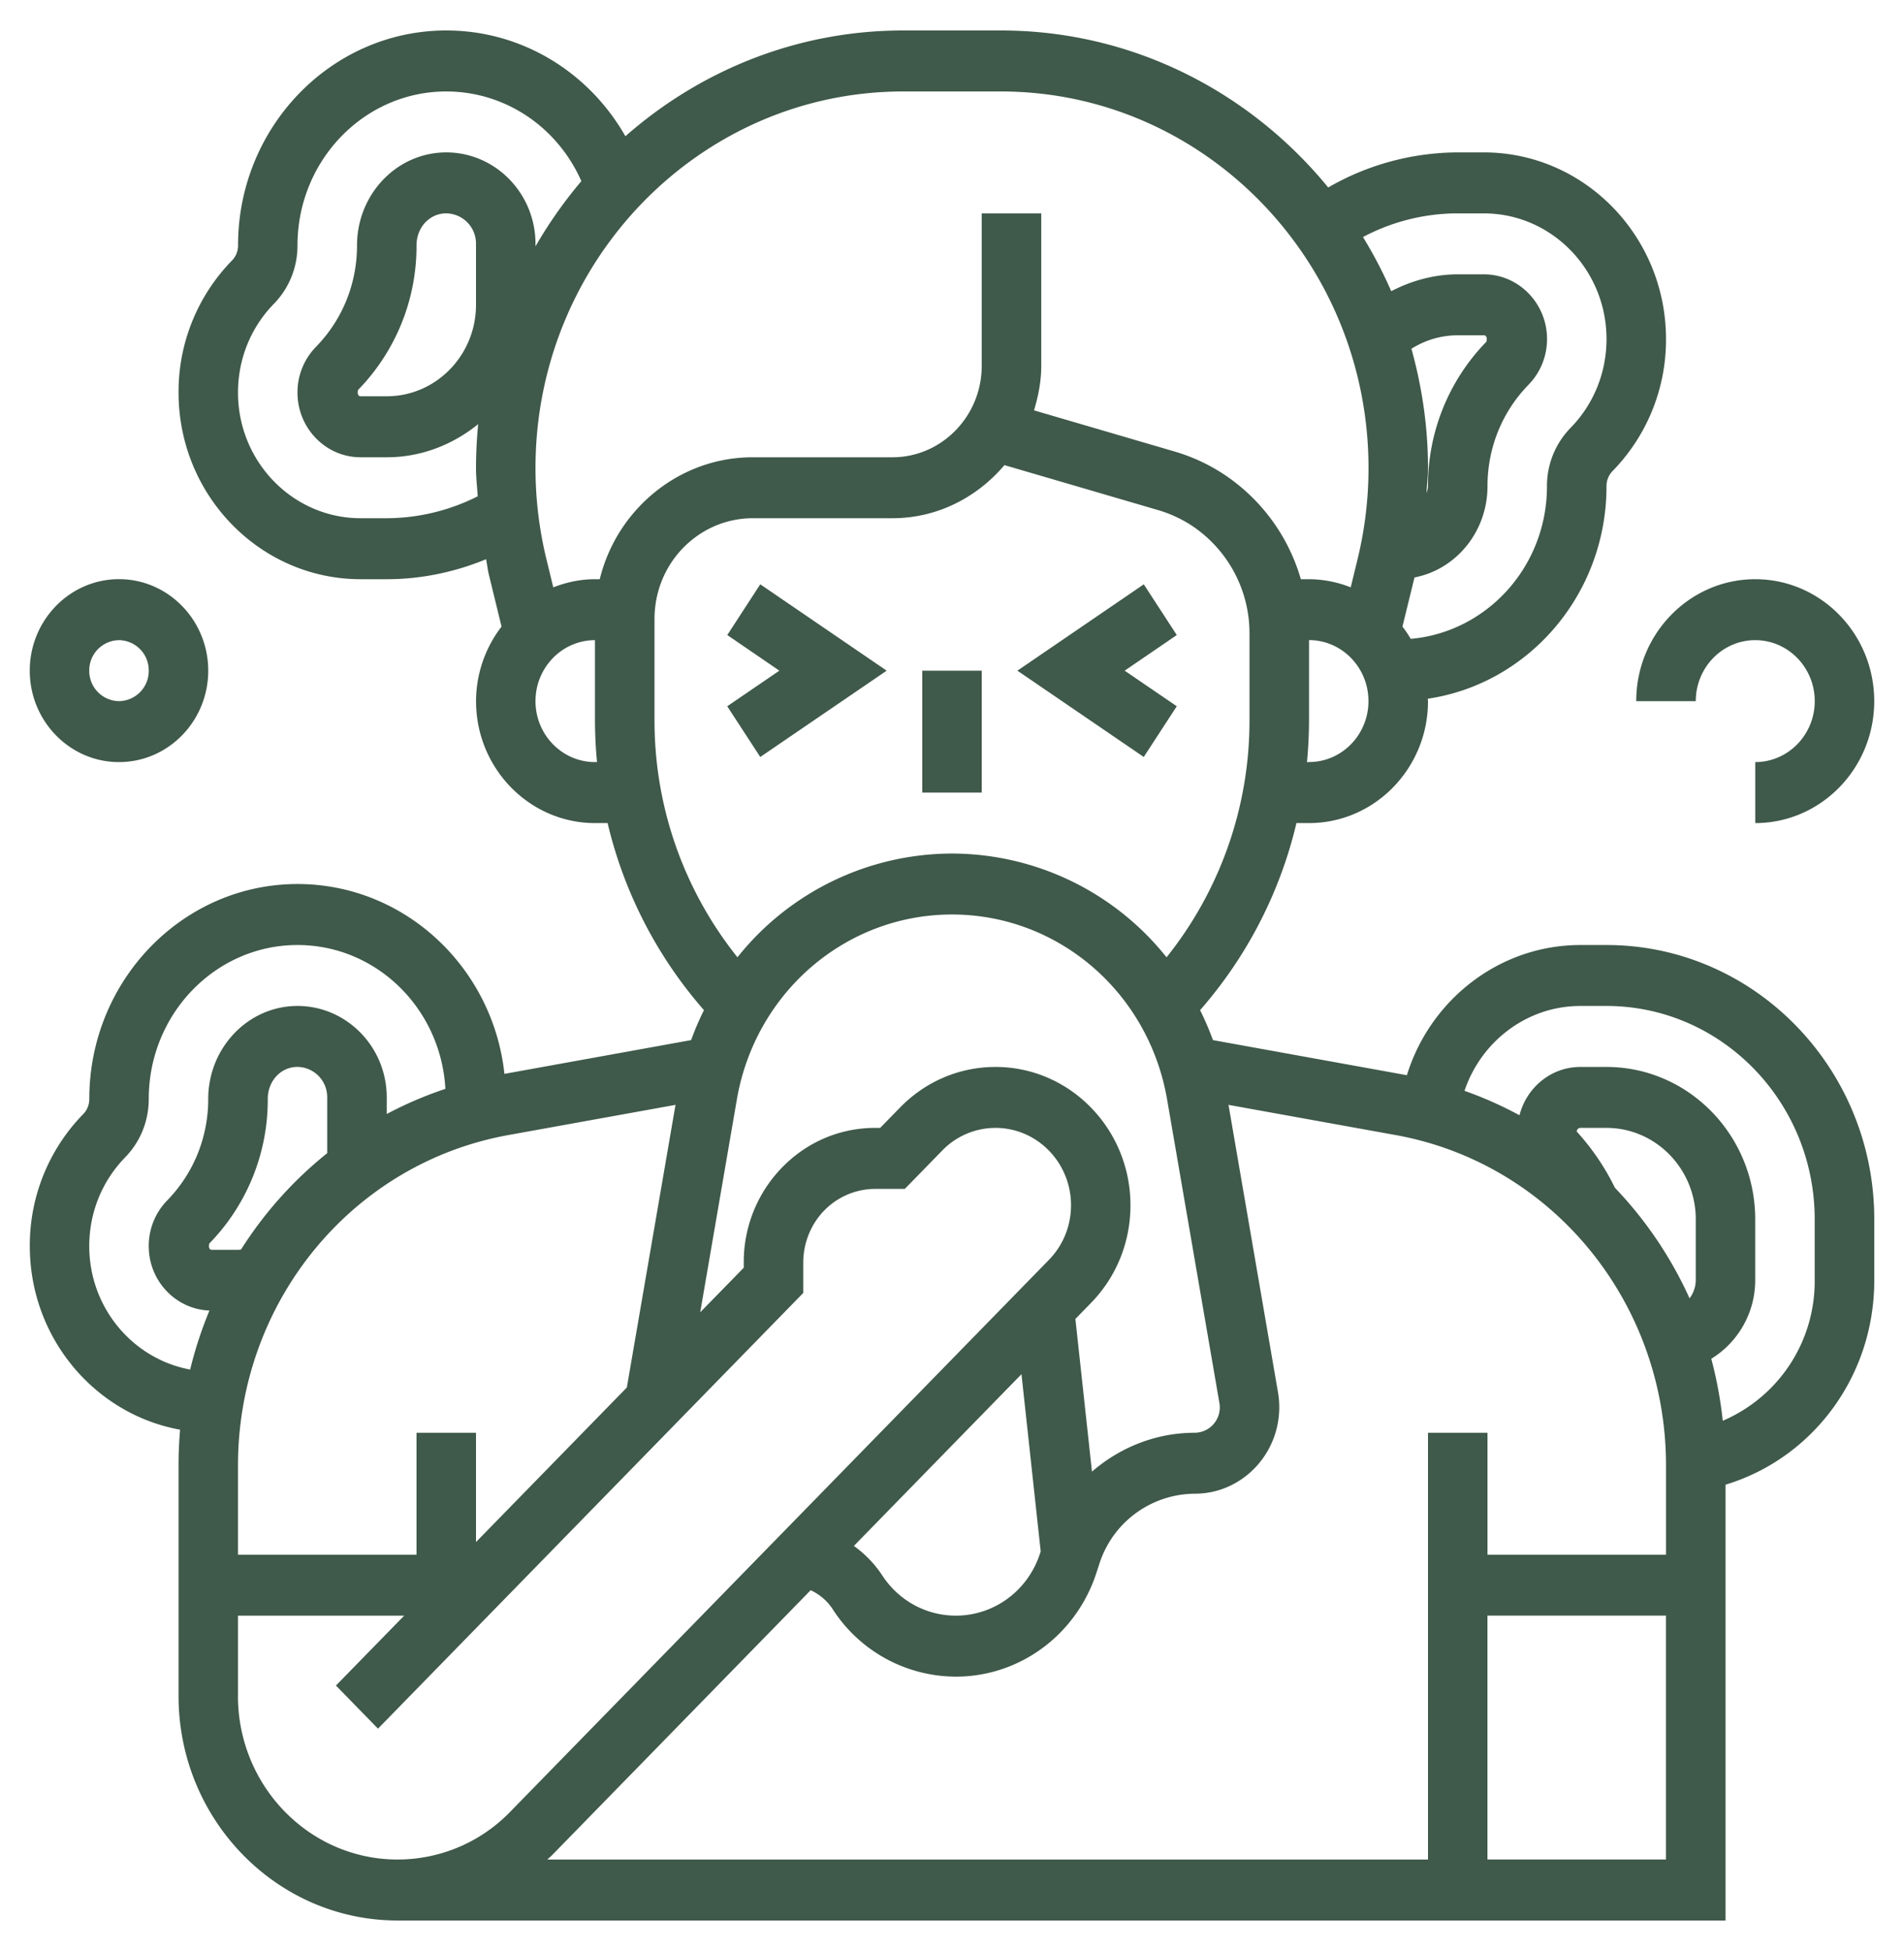 <svg width="41" height="42" fill="none" xmlns="http://www.w3.org/2000/svg"><path d="M19.86 14.438h1.28v2.624h-1.28v-2.625zM25.34 15.204l-1.122-.766 1.122-.767-.71-1.092-2.722 1.859 2.721 1.858.711-1.092zM16.371 16.296l2.722-1.858-2.722-1.859-.71 1.092 1.121.767-1.122.766.711 1.092z" fill="#3F594A"/><path d="M34.594 20.344h-.563c-1.729 0-3.229 1.165-3.736 2.803l-.02-.004-4.156-.752a6.166 6.166 0 00-.277-.645 9.39 9.39 0 002.075-4.027h.27c1.414 0 2.563-1.178 2.563-2.625 0-.018-.005-.034-.005-.052 2.172-.32 3.849-2.247 3.849-4.575a.46.46 0 01.132-.328 4.041 4.041 0 001.149-2.84c0-2.216-1.76-4.018-3.921-4.018h-.563a5.61 5.61 0 00-2.79.755c-1.688-2.063-4.22-3.38-7.048-3.38h-2.106c-2.283 0-4.37.862-5.98 2.277C12.676 1.545 11.228.656 9.61.656c-2.472 0-4.484 2.076-4.484 4.627a.46.46 0 01-.133.328 4.04 4.04 0 00-1.148 2.84c0 2.216 1.759 4.018 3.921 4.018h.563c.736 0 1.46-.151 2.138-.43.022.107.033.217.058.323l.275 1.127a2.643 2.643 0 00-.549 1.605c0 1.447 1.15 2.625 2.563 2.625h.27a9.39 9.39 0 002.075 4.027 6.166 6.166 0 00-.277.645l-4.02.727c-.247-2.295-2.15-4.087-4.455-4.087-2.473 0-4.484 2.076-4.484 4.627a.46.46 0 01-.133.328 4.04 4.04 0 00-1.148 2.84c0 1.976 1.4 3.619 3.236 3.952a8.929 8.929 0 00-.033.767v4.966c0 2.665 2.116 4.833 4.717 4.833h28.595v-9.382c1.884-.572 3.203-2.338 3.203-4.4V26.25c0-3.256-2.587-5.906-5.765-5.906zm-12.598 9.238l.414 3.815-.015.047c-.26.8-.988 1.337-1.812 1.337-.64 0-1.234-.325-1.588-.871a2.43 2.43 0 00-.608-.63l3.61-3.698zm1.518 2.098l-.357-3.286.336-.345c.548-.561.85-1.309.85-2.104 0-1.64-1.303-2.976-2.905-2.976-.776 0-1.506.31-2.055.872l-.43.44h-.11c-.755 0-1.465.302-1.999.849a2.912 2.912 0 00-.828 2.048v.113l-.938.96.789-4.581c.398-2.308 2.346-3.983 4.633-3.983s4.235 1.675 4.632 3.982l1.125 6.528a.545.545 0 01-.53.647c-.833 0-1.607.313-2.213.837zm4.674-15.274h-.044a9.74 9.74 0 00.044-.92V13.78c.706 0 1.28.589 1.28 1.313s-.574 1.312-1.28 1.312zm2.205-8.898c.299-.188.642-.29.998-.29h.563c.041 0 .077.037.055.137a4.428 4.428 0 00-1.259 3.112c0 .056-.02.104-.033.155.01-.182.033-.363.033-.545 0-.891-.13-1.751-.357-2.57zm.998-2.914h.563c1.455 0 2.64 1.213 2.64 2.704 0 .723-.275 1.402-.774 1.913a1.787 1.787 0 00-.508 1.256c0 1.732-1.295 3.142-2.934 3.286a2.52 2.52 0 00-.178-.264l.259-1.058c.893-.17 1.572-.985 1.572-1.964 0-.825.314-1.6.884-2.185a1.4 1.4 0 00.398-.984c0-.767-.61-1.392-1.36-1.392h-.562c-.505 0-.99.134-1.433.363a9.475 9.475 0 00-.608-1.166 4.363 4.363 0 012.04-.51zM8.328 11.156h-.563c-1.455 0-2.64-1.213-2.64-2.704 0-.723.275-1.402.774-1.913.327-.335.507-.782.507-1.256 0-1.827 1.437-3.314 3.203-3.314 1.27 0 2.396.766 2.91 1.931-.37.435-.7.905-.988 1.404V5.25c0-1.085-.862-1.969-1.922-1.969s-1.921.898-1.921 2.002c0 .825-.314 1.6-.885 2.185a1.4 1.4 0 00-.397.984c0 .767.61 1.392 1.359 1.392h.563c.746 0 1.424-.273 1.969-.713-.03.311-.047.627-.047.946 0 .203.024.405.037.607a4.377 4.377 0 01-1.959.472zM10.25 5.25v1.313c0 1.085-.862 1.968-1.922 1.968h-.563c-.042 0-.077-.037-.055-.136a4.427 4.427 0 001.259-3.112c0-.387.281-.69.64-.69a.65.65 0 01.641.657zm2.563 11.156c-.707 0-1.282-.588-1.282-1.312 0-.724.575-1.313 1.281-1.313v1.704c0 .31.015.617.044.921h-.043zm.103-3.937h-.104c-.317 0-.617.067-.898.175l-.146-.6a8.288 8.288 0 01-.237-1.967c0-4.47 3.551-8.108 7.916-8.108h2.106c4.365 0 7.916 3.637 7.916 8.108 0 .663-.08 1.325-.237 1.967l-.146.6a2.473 2.473 0 00-.898-.175h-.176a4.059 4.059 0 00-1.598-2.218 3.947 3.947 0 00-1.114-.529l-3.034-.888c.092-.305.156-.623.156-.959V4.594H21.14v3.281c0 1.085-.863 1.969-1.922 1.969h-3.01c-.672 0-1.323.202-1.883.585a3.47 3.47 0 00-1.41 2.04zm1.178 3.017v-2.162c0-.727.352-1.4.942-1.803a2.073 2.073 0 011.174-.365h3.009c.965 0 1.822-.449 2.41-1.143l3.319.971c.268.08.523.2.756.359a2.779 2.779 0 011.202 2.302v1.84a8.15 8.15 0 01-1.786 5.124 5.919 5.919 0 00-4.62-2.234 5.92 5.92 0 00-4.62 2.233 8.146 8.146 0 01-1.786-5.123zm.452 8.3l-1.048 6.084-3.248 3.327v-2.353H8.969v2.625H5.125v-1.924c0-3.51 2.448-6.5 5.822-7.11l3.599-.65zm-9.421 3.12h-.563c-.042 0-.078-.037-.055-.136a4.427 4.427 0 001.259-3.112c0-.387.28-.69.64-.69a.65.65 0 01.64.657v1.2A8.443 8.443 0 005.19 26.9c-.021.002-.043.006-.065.006zm-3.203-.08c0-.722.275-1.4.774-1.912.327-.336.507-.782.507-1.256 0-1.827 1.437-3.314 3.203-3.314 1.705 0 3.09 1.375 3.185 3.097-.439.146-.86.327-1.263.541v-.357c0-1.085-.862-1.969-1.922-1.969s-1.922.898-1.922 2.002c0 .825-.314 1.6-.884 2.185a1.4 1.4 0 00-.397.984c0 .749.582 1.358 1.307 1.386-.17.41-.309.833-.415 1.27-1.233-.227-2.173-1.329-2.173-2.656zm3.203 9.685v-1.73h3.579l-1.47 1.505.906.928 9.157-9.38v-.656c0-.417.165-.826.453-1.12a1.54 1.54 0 011.093-.464h.641l.805-.825a1.595 1.595 0 011.149-.488c.896 0 1.625.747 1.625 1.665 0 .444-.17.862-.476 1.176L10.99 39a3.373 3.373 0 01-2.43 1.031c-1.895 0-3.436-1.579-3.436-3.52zm6.772 3.417l5.56-5.695c.188.089.354.225.471.405a3.165 3.165 0 002.655 1.456c1.376 0 2.593-.899 3.027-2.235l.06-.184a2.171 2.171 0 012.058-1.519c1.003 0 1.819-.835 1.819-1.863a1.89 1.89 0 00-.028-.324l-1.065-6.184 3.599.65c3.373.61 5.822 3.6 5.822 7.11v1.924h-3.844v-2.625H30.75v9.187H11.786c.037-.035.075-.066.111-.103zm24.619-12.365a.656.656 0 01-.134.387 8.519 8.519 0 00-1.607-2.38 5.145 5.145 0 00-.822-1.21.08.08 0 01.078-.079h.563c1.06 0 1.922.884 1.922 1.969v1.313zM32.03 40.03v-5.25h3.844v5.25h-3.844zm7.047-12.468a3.264 3.264 0 01-1.98 3.024 8.757 8.757 0 00-.247-1.335c.567-.347.946-.98.946-1.69V26.25c0-1.81-1.437-3.281-3.203-3.281h-.563c-.63 0-1.157.443-1.31 1.04a8.21 8.21 0 00-1.184-.526c.36-1.07 1.351-1.827 2.494-1.827h.563c2.473 0 4.484 2.06 4.484 4.594v1.313z" fill="#3F594A"/><path d="M36.516 15.094c0-.724.574-1.313 1.28-1.313.708 0 1.282.589 1.282 1.313s-.575 1.312-1.281 1.312v1.313c1.413 0 2.562-1.178 2.562-2.625 0-1.448-1.149-2.625-2.562-2.625-1.413 0-2.563 1.177-2.563 2.625h1.282zM2.563 16.406c1.06 0 1.921-.883 1.921-1.968 0-1.086-.862-1.97-1.921-1.97-1.06 0-1.922.884-1.922 1.97 0 1.085.862 1.968 1.921 1.968zm0-2.625a.65.65 0 01.64.656.65.65 0 01-.64.657.65.65 0 01-.641-.656.65.65 0 01.64-.657z" fill="#3F594A"/></svg>